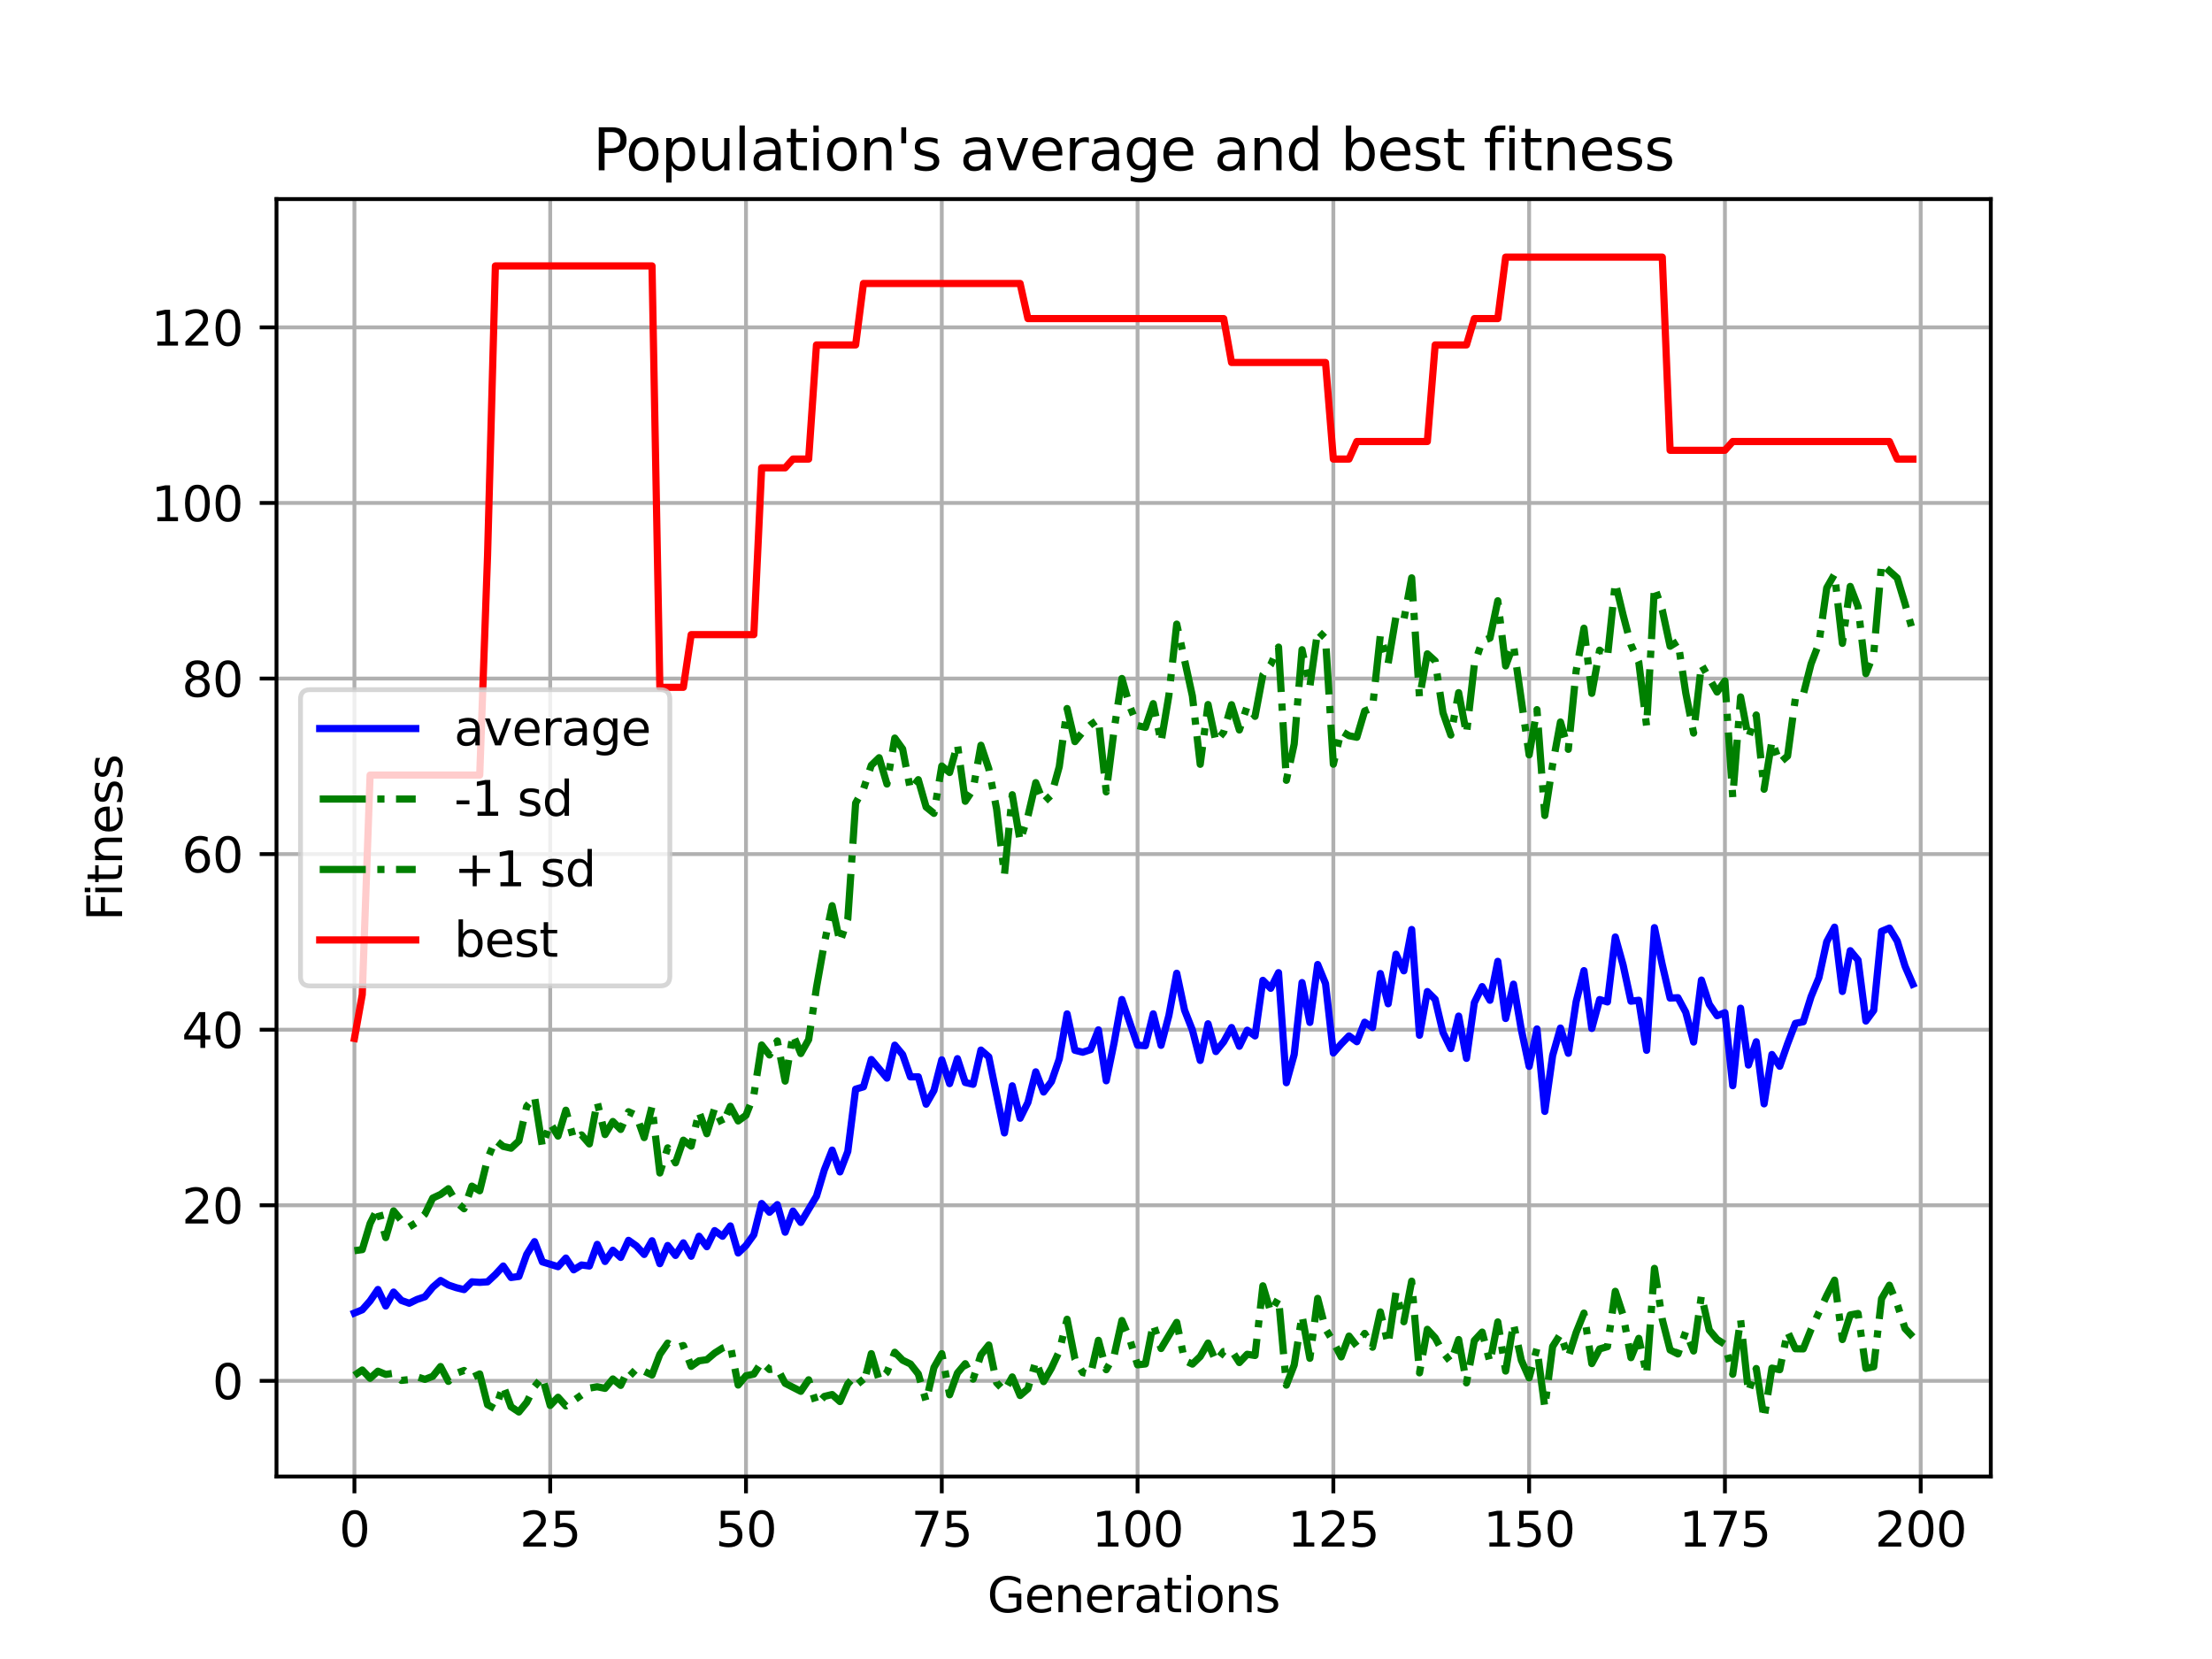 <?xml version="1.0" encoding="utf-8" standalone="no"?>
<!DOCTYPE svg PUBLIC "-//W3C//DTD SVG 1.1//EN"
  "http://www.w3.org/Graphics/SVG/1.1/DTD/svg11.dtd">
<svg xmlns:xlink="http://www.w3.org/1999/xlink" width="460.8pt" height="345.6pt" viewBox="0 0 460.8 345.6" xmlns="http://www.w3.org/2000/svg" version="1.1">
 <defs>
  <style type="text/css">*{stroke-linejoin: round; stroke-linecap: butt}</style>
 </defs>
 <g id="figure_1">
  <g id="patch_1">
   <path d="M 0 345.6 
L 460.8 345.6 
L 460.8 0 
L 0 0 
z
" style="fill: #ffffff"/>
  </g>
  <g id="axes_1">
   <g id="patch_2">
    <path d="M 57.6 307.584 
L 414.72 307.584 
L 414.72 41.472 
L 57.6 41.472 
z
" style="fill: #ffffff"/>
   </g>
   <g id="matplotlib.axis_1">
    <g id="xtick_1">
     <g id="line2d_1">
      <path d="M 73.833 307.584 
L 73.833 41.472 
" clip-path="url(#p9104944163)" style="fill: none; stroke: #b0b0b0; stroke-width: 0.8; stroke-linecap: square"/>
     </g>
     <g id="line2d_2">
      <defs>
       <path id="m9a0e01d655" d="M 0 0 
L 0 3.5 
" style="stroke: #000000; stroke-width: 0.8"/>
      </defs>
      <g>
       <use xlink:href="#m9a0e01d655" x="73.833" y="307.584" style="stroke: #000000; stroke-width: 0.8"/>
      </g>
     </g>
     <g id="text_1">
      <!-- 0 -->
      <g transform="translate(70.651 322.182)scale(0.1 -0.1)">
       <defs>
        <path id="DejaVuSans-30" d="M 2034 4250 
Q 1547 4250 1301 3770 
Q 1056 3291 1056 2328 
Q 1056 1369 1301 889 
Q 1547 409 2034 409 
Q 2525 409 2770 889 
Q 3016 1369 3016 2328 
Q 3016 3291 2770 3770 
Q 2525 4250 2034 4250 
z
M 2034 4750 
Q 2819 4750 3233 4129 
Q 3647 3509 3647 2328 
Q 3647 1150 3233 529 
Q 2819 -91 2034 -91 
Q 1250 -91 836 529 
Q 422 1150 422 2328 
Q 422 3509 836 4129 
Q 1250 4750 2034 4750 
z
" transform="scale(0.016)"/>
       </defs>
       <use xlink:href="#DejaVuSans-30"/>
      </g>
     </g>
    </g>
    <g id="xtick_2">
     <g id="line2d_3">
      <path d="M 114.618 307.584 
L 114.618 41.472 
" clip-path="url(#p9104944163)" style="fill: none; stroke: #b0b0b0; stroke-width: 0.8; stroke-linecap: square"/>
     </g>
     <g id="line2d_4">
      <g>
       <use xlink:href="#m9a0e01d655" x="114.618" y="307.584" style="stroke: #000000; stroke-width: 0.8"/>
      </g>
     </g>
     <g id="text_2">
      <!-- 25 -->
      <g transform="translate(108.256 322.182)scale(0.1 -0.1)">
       <defs>
        <path id="DejaVuSans-32" d="M 1228 531 
L 3431 531 
L 3431 0 
L 469 0 
L 469 531 
Q 828 903 1448 1529 
Q 2069 2156 2228 2338 
Q 2531 2678 2651 2914 
Q 2772 3150 2772 3378 
Q 2772 3750 2511 3984 
Q 2250 4219 1831 4219 
Q 1534 4219 1204 4116 
Q 875 4013 500 3803 
L 500 4441 
Q 881 4594 1212 4672 
Q 1544 4750 1819 4750 
Q 2544 4750 2975 4387 
Q 3406 4025 3406 3419 
Q 3406 3131 3298 2873 
Q 3191 2616 2906 2266 
Q 2828 2175 2409 1742 
Q 1991 1309 1228 531 
z
" transform="scale(0.016)"/>
        <path id="DejaVuSans-35" d="M 691 4666 
L 3169 4666 
L 3169 4134 
L 1269 4134 
L 1269 2991 
Q 1406 3038 1543 3061 
Q 1681 3084 1819 3084 
Q 2600 3084 3056 2656 
Q 3513 2228 3513 1497 
Q 3513 744 3044 326 
Q 2575 -91 1722 -91 
Q 1428 -91 1123 -41 
Q 819 9 494 109 
L 494 744 
Q 775 591 1075 516 
Q 1375 441 1709 441 
Q 2250 441 2565 725 
Q 2881 1009 2881 1497 
Q 2881 1984 2565 2268 
Q 2250 2553 1709 2553 
Q 1456 2553 1204 2497 
Q 953 2441 691 2322 
L 691 4666 
z
" transform="scale(0.016)"/>
       </defs>
       <use xlink:href="#DejaVuSans-32"/>
       <use xlink:href="#DejaVuSans-35" x="63.623"/>
      </g>
     </g>
    </g>
    <g id="xtick_3">
     <g id="line2d_5">
      <path d="M 155.404 307.584 
L 155.404 41.472 
" clip-path="url(#p9104944163)" style="fill: none; stroke: #b0b0b0; stroke-width: 0.8; stroke-linecap: square"/>
     </g>
     <g id="line2d_6">
      <g>
       <use xlink:href="#m9a0e01d655" x="155.404" y="307.584" style="stroke: #000000; stroke-width: 0.8"/>
      </g>
     </g>
     <g id="text_3">
      <!-- 50 -->
      <g transform="translate(149.042 322.182)scale(0.1 -0.1)">
       <use xlink:href="#DejaVuSans-35"/>
       <use xlink:href="#DejaVuSans-30" x="63.623"/>
      </g>
     </g>
    </g>
    <g id="xtick_4">
     <g id="line2d_7">
      <path d="M 196.19 307.584 
L 196.19 41.472 
" clip-path="url(#p9104944163)" style="fill: none; stroke: #b0b0b0; stroke-width: 0.8; stroke-linecap: square"/>
     </g>
     <g id="line2d_8">
      <g>
       <use xlink:href="#m9a0e01d655" x="196.19" y="307.584" style="stroke: #000000; stroke-width: 0.8"/>
      </g>
     </g>
     <g id="text_4">
      <!-- 75 -->
      <g transform="translate(189.827 322.182)scale(0.1 -0.1)">
       <defs>
        <path id="DejaVuSans-37" d="M 525 4666 
L 3525 4666 
L 3525 4397 
L 1831 0 
L 1172 0 
L 2766 4134 
L 525 4134 
L 525 4666 
z
" transform="scale(0.016)"/>
       </defs>
       <use xlink:href="#DejaVuSans-37"/>
       <use xlink:href="#DejaVuSans-35" x="63.623"/>
      </g>
     </g>
    </g>
    <g id="xtick_5">
     <g id="line2d_9">
      <path d="M 236.976 307.584 
L 236.976 41.472 
" clip-path="url(#p9104944163)" style="fill: none; stroke: #b0b0b0; stroke-width: 0.8; stroke-linecap: square"/>
     </g>
     <g id="line2d_10">
      <g>
       <use xlink:href="#m9a0e01d655" x="236.976" y="307.584" style="stroke: #000000; stroke-width: 0.8"/>
      </g>
     </g>
     <g id="text_5">
      <!-- 100 -->
      <g transform="translate(227.432 322.182)scale(0.1 -0.1)">
       <defs>
        <path id="DejaVuSans-31" d="M 794 531 
L 1825 531 
L 1825 4091 
L 703 3866 
L 703 4441 
L 1819 4666 
L 2450 4666 
L 2450 531 
L 3481 531 
L 3481 0 
L 794 0 
L 794 531 
z
" transform="scale(0.016)"/>
       </defs>
       <use xlink:href="#DejaVuSans-31"/>
       <use xlink:href="#DejaVuSans-30" x="63.623"/>
       <use xlink:href="#DejaVuSans-30" x="127.246"/>
      </g>
     </g>
    </g>
    <g id="xtick_6">
     <g id="line2d_11">
      <path d="M 277.761 307.584 
L 277.761 41.472 
" clip-path="url(#p9104944163)" style="fill: none; stroke: #b0b0b0; stroke-width: 0.8; stroke-linecap: square"/>
     </g>
     <g id="line2d_12">
      <g>
       <use xlink:href="#m9a0e01d655" x="277.761" y="307.584" style="stroke: #000000; stroke-width: 0.8"/>
      </g>
     </g>
     <g id="text_6">
      <!-- 125 -->
      <g transform="translate(268.218 322.182)scale(0.1 -0.1)">
       <use xlink:href="#DejaVuSans-31"/>
       <use xlink:href="#DejaVuSans-32" x="63.623"/>
       <use xlink:href="#DejaVuSans-35" x="127.246"/>
      </g>
     </g>
    </g>
    <g id="xtick_7">
     <g id="line2d_13">
      <path d="M 318.547 307.584 
L 318.547 41.472 
" clip-path="url(#p9104944163)" style="fill: none; stroke: #b0b0b0; stroke-width: 0.8; stroke-linecap: square"/>
     </g>
     <g id="line2d_14">
      <g>
       <use xlink:href="#m9a0e01d655" x="318.547" y="307.584" style="stroke: #000000; stroke-width: 0.8"/>
      </g>
     </g>
     <g id="text_7">
      <!-- 150 -->
      <g transform="translate(309.003 322.182)scale(0.1 -0.1)">
       <use xlink:href="#DejaVuSans-31"/>
       <use xlink:href="#DejaVuSans-35" x="63.623"/>
       <use xlink:href="#DejaVuSans-30" x="127.246"/>
      </g>
     </g>
    </g>
    <g id="xtick_8">
     <g id="line2d_15">
      <path d="M 359.333 307.584 
L 359.333 41.472 
" clip-path="url(#p9104944163)" style="fill: none; stroke: #b0b0b0; stroke-width: 0.8; stroke-linecap: square"/>
     </g>
     <g id="line2d_16">
      <g>
       <use xlink:href="#m9a0e01d655" x="359.333" y="307.584" style="stroke: #000000; stroke-width: 0.8"/>
      </g>
     </g>
     <g id="text_8">
      <!-- 175 -->
      <g transform="translate(349.789 322.182)scale(0.1 -0.1)">
       <use xlink:href="#DejaVuSans-31"/>
       <use xlink:href="#DejaVuSans-37" x="63.623"/>
       <use xlink:href="#DejaVuSans-35" x="127.246"/>
      </g>
     </g>
    </g>
    <g id="xtick_9">
     <g id="line2d_17">
      <path d="M 400.119 307.584 
L 400.119 41.472 
" clip-path="url(#p9104944163)" style="fill: none; stroke: #b0b0b0; stroke-width: 0.8; stroke-linecap: square"/>
     </g>
     <g id="line2d_18">
      <g>
       <use xlink:href="#m9a0e01d655" x="400.119" y="307.584" style="stroke: #000000; stroke-width: 0.8"/>
      </g>
     </g>
     <g id="text_9">
      <!-- 200 -->
      <g transform="translate(390.575 322.182)scale(0.1 -0.1)">
       <use xlink:href="#DejaVuSans-32"/>
       <use xlink:href="#DejaVuSans-30" x="63.623"/>
       <use xlink:href="#DejaVuSans-30" x="127.246"/>
      </g>
     </g>
    </g>
    <g id="text_10">
     <!-- Generations -->
     <g transform="translate(205.662 335.861)scale(0.1 -0.1)">
      <defs>
       <path id="DejaVuSans-47" d="M 3809 666 
L 3809 1919 
L 2778 1919 
L 2778 2438 
L 4434 2438 
L 4434 434 
Q 4069 175 3628 42 
Q 3188 -91 2688 -91 
Q 1594 -91 976 548 
Q 359 1188 359 2328 
Q 359 3472 976 4111 
Q 1594 4750 2688 4750 
Q 3144 4750 3555 4637 
Q 3966 4525 4313 4306 
L 4313 3634 
Q 3963 3931 3569 4081 
Q 3175 4231 2741 4231 
Q 1884 4231 1454 3753 
Q 1025 3275 1025 2328 
Q 1025 1384 1454 906 
Q 1884 428 2741 428 
Q 3075 428 3337 486 
Q 3600 544 3809 666 
z
" transform="scale(0.016)"/>
       <path id="DejaVuSans-65" d="M 3597 1894 
L 3597 1613 
L 953 1613 
Q 991 1019 1311 708 
Q 1631 397 2203 397 
Q 2534 397 2845 478 
Q 3156 559 3463 722 
L 3463 178 
Q 3153 47 2828 -22 
Q 2503 -91 2169 -91 
Q 1331 -91 842 396 
Q 353 884 353 1716 
Q 353 2575 817 3079 
Q 1281 3584 2069 3584 
Q 2775 3584 3186 3129 
Q 3597 2675 3597 1894 
z
M 3022 2063 
Q 3016 2534 2758 2815 
Q 2500 3097 2075 3097 
Q 1594 3097 1305 2825 
Q 1016 2553 972 2059 
L 3022 2063 
z
" transform="scale(0.016)"/>
       <path id="DejaVuSans-6e" d="M 3513 2113 
L 3513 0 
L 2938 0 
L 2938 2094 
Q 2938 2591 2744 2837 
Q 2550 3084 2163 3084 
Q 1697 3084 1428 2787 
Q 1159 2491 1159 1978 
L 1159 0 
L 581 0 
L 581 3500 
L 1159 3500 
L 1159 2956 
Q 1366 3272 1645 3428 
Q 1925 3584 2291 3584 
Q 2894 3584 3203 3211 
Q 3513 2838 3513 2113 
z
" transform="scale(0.016)"/>
       <path id="DejaVuSans-72" d="M 2631 2963 
Q 2534 3019 2420 3045 
Q 2306 3072 2169 3072 
Q 1681 3072 1420 2755 
Q 1159 2438 1159 1844 
L 1159 0 
L 581 0 
L 581 3500 
L 1159 3500 
L 1159 2956 
Q 1341 3275 1631 3429 
Q 1922 3584 2338 3584 
Q 2397 3584 2469 3576 
Q 2541 3569 2628 3553 
L 2631 2963 
z
" transform="scale(0.016)"/>
       <path id="DejaVuSans-61" d="M 2194 1759 
Q 1497 1759 1228 1600 
Q 959 1441 959 1056 
Q 959 750 1161 570 
Q 1363 391 1709 391 
Q 2188 391 2477 730 
Q 2766 1069 2766 1631 
L 2766 1759 
L 2194 1759 
z
M 3341 1997 
L 3341 0 
L 2766 0 
L 2766 531 
Q 2569 213 2275 61 
Q 1981 -91 1556 -91 
Q 1019 -91 701 211 
Q 384 513 384 1019 
Q 384 1609 779 1909 
Q 1175 2209 1959 2209 
L 2766 2209 
L 2766 2266 
Q 2766 2663 2505 2880 
Q 2244 3097 1772 3097 
Q 1472 3097 1187 3025 
Q 903 2953 641 2809 
L 641 3341 
Q 956 3463 1253 3523 
Q 1550 3584 1831 3584 
Q 2591 3584 2966 3190 
Q 3341 2797 3341 1997 
z
" transform="scale(0.016)"/>
       <path id="DejaVuSans-74" d="M 1172 4494 
L 1172 3500 
L 2356 3500 
L 2356 3053 
L 1172 3053 
L 1172 1153 
Q 1172 725 1289 603 
Q 1406 481 1766 481 
L 2356 481 
L 2356 0 
L 1766 0 
Q 1100 0 847 248 
Q 594 497 594 1153 
L 594 3053 
L 172 3053 
L 172 3500 
L 594 3500 
L 594 4494 
L 1172 4494 
z
" transform="scale(0.016)"/>
       <path id="DejaVuSans-69" d="M 603 3500 
L 1178 3500 
L 1178 0 
L 603 0 
L 603 3500 
z
M 603 4863 
L 1178 4863 
L 1178 4134 
L 603 4134 
L 603 4863 
z
" transform="scale(0.016)"/>
       <path id="DejaVuSans-6f" d="M 1959 3097 
Q 1497 3097 1228 2736 
Q 959 2375 959 1747 
Q 959 1119 1226 758 
Q 1494 397 1959 397 
Q 2419 397 2687 759 
Q 2956 1122 2956 1747 
Q 2956 2369 2687 2733 
Q 2419 3097 1959 3097 
z
M 1959 3584 
Q 2709 3584 3137 3096 
Q 3566 2609 3566 1747 
Q 3566 888 3137 398 
Q 2709 -91 1959 -91 
Q 1206 -91 779 398 
Q 353 888 353 1747 
Q 353 2609 779 3096 
Q 1206 3584 1959 3584 
z
" transform="scale(0.016)"/>
       <path id="DejaVuSans-73" d="M 2834 3397 
L 2834 2853 
Q 2591 2978 2328 3040 
Q 2066 3103 1784 3103 
Q 1356 3103 1142 2972 
Q 928 2841 928 2578 
Q 928 2378 1081 2264 
Q 1234 2150 1697 2047 
L 1894 2003 
Q 2506 1872 2764 1633 
Q 3022 1394 3022 966 
Q 3022 478 2636 193 
Q 2250 -91 1575 -91 
Q 1294 -91 989 -36 
Q 684 19 347 128 
L 347 722 
Q 666 556 975 473 
Q 1284 391 1588 391 
Q 1994 391 2212 530 
Q 2431 669 2431 922 
Q 2431 1156 2273 1281 
Q 2116 1406 1581 1522 
L 1381 1569 
Q 847 1681 609 1914 
Q 372 2147 372 2553 
Q 372 3047 722 3315 
Q 1072 3584 1716 3584 
Q 2034 3584 2315 3537 
Q 2597 3491 2834 3397 
z
" transform="scale(0.016)"/>
      </defs>
      <use xlink:href="#DejaVuSans-47"/>
      <use xlink:href="#DejaVuSans-65" x="77.49"/>
      <use xlink:href="#DejaVuSans-6e" x="139.014"/>
      <use xlink:href="#DejaVuSans-65" x="202.393"/>
      <use xlink:href="#DejaVuSans-72" x="263.916"/>
      <use xlink:href="#DejaVuSans-61" x="305.029"/>
      <use xlink:href="#DejaVuSans-74" x="366.309"/>
      <use xlink:href="#DejaVuSans-69" x="405.518"/>
      <use xlink:href="#DejaVuSans-6f" x="433.301"/>
      <use xlink:href="#DejaVuSans-6e" x="494.482"/>
      <use xlink:href="#DejaVuSans-73" x="557.861"/>
     </g>
    </g>
   </g>
   <g id="matplotlib.axis_2">
    <g id="ytick_1">
     <g id="line2d_19">
      <path d="M 57.6 287.658 
L 414.72 287.658 
" clip-path="url(#p9104944163)" style="fill: none; stroke: #b0b0b0; stroke-width: 0.8; stroke-linecap: square"/>
     </g>
     <g id="line2d_20">
      <defs>
       <path id="m62ff3f9495" d="M 0 0 
L -3.5 0 
" style="stroke: #000000; stroke-width: 0.8"/>
      </defs>
      <g>
       <use xlink:href="#m62ff3f9495" x="57.6" y="287.658" style="stroke: #000000; stroke-width: 0.8"/>
      </g>
     </g>
     <g id="text_11">
      <!-- 0 -->
      <g transform="translate(44.237 291.457)scale(0.1 -0.1)">
       <use xlink:href="#DejaVuSans-30"/>
      </g>
     </g>
    </g>
    <g id="ytick_2">
     <g id="line2d_21">
      <path d="M 57.6 251.081 
L 414.72 251.081 
" clip-path="url(#p9104944163)" style="fill: none; stroke: #b0b0b0; stroke-width: 0.8; stroke-linecap: square"/>
     </g>
     <g id="line2d_22">
      <g>
       <use xlink:href="#m62ff3f9495" x="57.6" y="251.081" style="stroke: #000000; stroke-width: 0.8"/>
      </g>
     </g>
     <g id="text_12">
      <!-- 20 -->
      <g transform="translate(37.875 254.88)scale(0.1 -0.1)">
       <use xlink:href="#DejaVuSans-32"/>
       <use xlink:href="#DejaVuSans-30" x="63.623"/>
      </g>
     </g>
    </g>
    <g id="ytick_3">
     <g id="line2d_23">
      <path d="M 57.6 214.505 
L 414.72 214.505 
" clip-path="url(#p9104944163)" style="fill: none; stroke: #b0b0b0; stroke-width: 0.8; stroke-linecap: square"/>
     </g>
     <g id="line2d_24">
      <g>
       <use xlink:href="#m62ff3f9495" x="57.6" y="214.505" style="stroke: #000000; stroke-width: 0.8"/>
      </g>
     </g>
     <g id="text_13">
      <!-- 40 -->
      <g transform="translate(37.875 218.304)scale(0.1 -0.1)">
       <defs>
        <path id="DejaVuSans-34" d="M 2419 4116 
L 825 1625 
L 2419 1625 
L 2419 4116 
z
M 2253 4666 
L 3047 4666 
L 3047 1625 
L 3713 1625 
L 3713 1100 
L 3047 1100 
L 3047 0 
L 2419 0 
L 2419 1100 
L 313 1100 
L 313 1709 
L 2253 4666 
z
" transform="scale(0.016)"/>
       </defs>
       <use xlink:href="#DejaVuSans-34"/>
       <use xlink:href="#DejaVuSans-30" x="63.623"/>
      </g>
     </g>
    </g>
    <g id="ytick_4">
     <g id="line2d_25">
      <path d="M 57.6 177.928 
L 414.72 177.928 
" clip-path="url(#p9104944163)" style="fill: none; stroke: #b0b0b0; stroke-width: 0.8; stroke-linecap: square"/>
     </g>
     <g id="line2d_26">
      <g>
       <use xlink:href="#m62ff3f9495" x="57.6" y="177.928" style="stroke: #000000; stroke-width: 0.8"/>
      </g>
     </g>
     <g id="text_14">
      <!-- 60 -->
      <g transform="translate(37.875 181.727)scale(0.1 -0.1)">
       <defs>
        <path id="DejaVuSans-36" d="M 2113 2584 
Q 1688 2584 1439 2293 
Q 1191 2003 1191 1497 
Q 1191 994 1439 701 
Q 1688 409 2113 409 
Q 2538 409 2786 701 
Q 3034 994 3034 1497 
Q 3034 2003 2786 2293 
Q 2538 2584 2113 2584 
z
M 3366 4563 
L 3366 3988 
Q 3128 4100 2886 4159 
Q 2644 4219 2406 4219 
Q 1781 4219 1451 3797 
Q 1122 3375 1075 2522 
Q 1259 2794 1537 2939 
Q 1816 3084 2150 3084 
Q 2853 3084 3261 2657 
Q 3669 2231 3669 1497 
Q 3669 778 3244 343 
Q 2819 -91 2113 -91 
Q 1303 -91 875 529 
Q 447 1150 447 2328 
Q 447 3434 972 4092 
Q 1497 4750 2381 4750 
Q 2619 4750 2861 4703 
Q 3103 4656 3366 4563 
z
" transform="scale(0.016)"/>
       </defs>
       <use xlink:href="#DejaVuSans-36"/>
       <use xlink:href="#DejaVuSans-30" x="63.623"/>
      </g>
     </g>
    </g>
    <g id="ytick_5">
     <g id="line2d_27">
      <path d="M 57.6 141.352 
L 414.72 141.352 
" clip-path="url(#p9104944163)" style="fill: none; stroke: #b0b0b0; stroke-width: 0.8; stroke-linecap: square"/>
     </g>
     <g id="line2d_28">
      <g>
       <use xlink:href="#m62ff3f9495" x="57.6" y="141.352" style="stroke: #000000; stroke-width: 0.8"/>
      </g>
     </g>
     <g id="text_15">
      <!-- 80 -->
      <g transform="translate(37.875 145.151)scale(0.1 -0.1)">
       <defs>
        <path id="DejaVuSans-38" d="M 2034 2216 
Q 1584 2216 1326 1975 
Q 1069 1734 1069 1313 
Q 1069 891 1326 650 
Q 1584 409 2034 409 
Q 2484 409 2743 651 
Q 3003 894 3003 1313 
Q 3003 1734 2745 1975 
Q 2488 2216 2034 2216 
z
M 1403 2484 
Q 997 2584 770 2862 
Q 544 3141 544 3541 
Q 544 4100 942 4425 
Q 1341 4750 2034 4750 
Q 2731 4750 3128 4425 
Q 3525 4100 3525 3541 
Q 3525 3141 3298 2862 
Q 3072 2584 2669 2484 
Q 3125 2378 3379 2068 
Q 3634 1759 3634 1313 
Q 3634 634 3220 271 
Q 2806 -91 2034 -91 
Q 1263 -91 848 271 
Q 434 634 434 1313 
Q 434 1759 690 2068 
Q 947 2378 1403 2484 
z
M 1172 3481 
Q 1172 3119 1398 2916 
Q 1625 2713 2034 2713 
Q 2441 2713 2670 2916 
Q 2900 3119 2900 3481 
Q 2900 3844 2670 4047 
Q 2441 4250 2034 4250 
Q 1625 4250 1398 4047 
Q 1172 3844 1172 3481 
z
" transform="scale(0.016)"/>
       </defs>
       <use xlink:href="#DejaVuSans-38"/>
       <use xlink:href="#DejaVuSans-30" x="63.623"/>
      </g>
     </g>
    </g>
    <g id="ytick_6">
     <g id="line2d_29">
      <path d="M 57.6 104.775 
L 414.72 104.775 
" clip-path="url(#p9104944163)" style="fill: none; stroke: #b0b0b0; stroke-width: 0.8; stroke-linecap: square"/>
     </g>
     <g id="line2d_30">
      <g>
       <use xlink:href="#m62ff3f9495" x="57.6" y="104.775" style="stroke: #000000; stroke-width: 0.8"/>
      </g>
     </g>
     <g id="text_16">
      <!-- 100 -->
      <g transform="translate(31.512 108.574)scale(0.1 -0.1)">
       <use xlink:href="#DejaVuSans-31"/>
       <use xlink:href="#DejaVuSans-30" x="63.623"/>
       <use xlink:href="#DejaVuSans-30" x="127.246"/>
      </g>
     </g>
    </g>
    <g id="ytick_7">
     <g id="line2d_31">
      <path d="M 57.6 68.199 
L 414.72 68.199 
" clip-path="url(#p9104944163)" style="fill: none; stroke: #b0b0b0; stroke-width: 0.8; stroke-linecap: square"/>
     </g>
     <g id="line2d_32">
      <g>
       <use xlink:href="#m62ff3f9495" x="57.6" y="68.199" style="stroke: #000000; stroke-width: 0.8"/>
      </g>
     </g>
     <g id="text_17">
      <!-- 120 -->
      <g transform="translate(31.512 71.998)scale(0.1 -0.1)">
       <use xlink:href="#DejaVuSans-31"/>
       <use xlink:href="#DejaVuSans-32" x="63.623"/>
       <use xlink:href="#DejaVuSans-30" x="127.246"/>
      </g>
     </g>
    </g>
    <g id="text_18">
     <!-- Fitness -->
     <g transform="translate(25.433 191.845)rotate(-90)scale(0.1 -0.1)">
      <defs>
       <path id="DejaVuSans-46" d="M 628 4666 
L 3309 4666 
L 3309 4134 
L 1259 4134 
L 1259 2759 
L 3109 2759 
L 3109 2228 
L 1259 2228 
L 1259 0 
L 628 0 
L 628 4666 
z
" transform="scale(0.016)"/>
      </defs>
      <use xlink:href="#DejaVuSans-46"/>
      <use xlink:href="#DejaVuSans-69" x="50.27"/>
      <use xlink:href="#DejaVuSans-74" x="78.053"/>
      <use xlink:href="#DejaVuSans-6e" x="117.262"/>
      <use xlink:href="#DejaVuSans-65" x="180.641"/>
      <use xlink:href="#DejaVuSans-73" x="242.164"/>
      <use xlink:href="#DejaVuSans-73" x="294.264"/>
     </g>
    </g>
   </g>
   <g id="line2d_33">
    <path d="M 73.833 273.527 
L 75.464 272.856 
L 77.096 271.003 
L 78.727 268.626 
L 80.358 272.064 
L 81.99 269.162 
L 83.621 270.906 
L 85.253 271.491 
L 86.884 270.698 
L 88.516 270.138 
L 90.147 268.15 
L 91.778 266.748 
L 93.41 267.699 
L 95.041 268.248 
L 96.673 268.65 
L 98.304 267.029 
L 99.936 267.138 
L 101.567 267.029 
L 103.198 265.505 
L 104.83 263.737 
L 106.461 266.126 
L 108.093 265.907 
L 109.724 261.31 
L 111.356 258.653 
L 112.987 262.871 
L 116.25 263.871 
L 117.881 262.079 
L 119.513 264.529 
L 121.144 263.517 
L 122.776 263.737 
L 124.407 259.226 
L 126.038 262.786 
L 127.67 260.445 
L 129.301 261.944 
L 130.933 258.384 
L 132.564 259.543 
L 134.196 261.323 
L 135.827 258.469 
L 137.458 263.249 
L 139.09 259.457 
L 140.721 261.53 
L 142.353 258.909 
L 143.984 261.701 
L 145.616 257.531 
L 147.247 259.713 
L 148.879 256.36 
L 150.51 257.537 
L 152.141 255.377 
L 153.773 261.023 
L 155.404 259.464 
L 157.036 257.206 
L 158.667 250.713 
L 160.299 252.532 
L 161.93 250.946 
L 163.561 256.69 
L 165.193 252.288 
L 166.824 254.654 
L 170.087 249.192 
L 171.719 243.717 
L 173.35 239.587 
L 174.981 244.127 
L 176.613 239.864 
L 178.244 226.889 
L 179.876 226.41 
L 181.507 220.711 
L 184.77 224.594 
L 186.401 217.726 
L 188.033 219.688 
L 189.664 224.339 
L 191.296 224.319 
L 192.927 230.019 
L 194.559 227.16 
L 196.19 220.784 
L 197.821 225.744 
L 199.453 220.54 
L 201.084 225.502 
L 202.716 225.88 
L 204.347 218.748 
L 205.979 220.162 
L 209.241 236.012 
L 210.873 226.197 
L 212.504 232.951 
L 214.136 229.66 
L 215.767 223.283 
L 217.399 227.489 
L 219.03 225.318 
L 220.661 220.609 
L 222.293 211.21 
L 223.924 218.792 
L 225.556 219.199 
L 227.187 218.659 
L 228.819 214.541 
L 230.45 225.148 
L 232.081 217.26 
L 233.713 208.214 
L 236.976 217.736 
L 238.607 217.833 
L 240.239 211.201 
L 241.87 217.76 
L 243.501 211.547 
L 245.133 202.746 
L 246.764 210.433 
L 248.396 214.577 
L 250.027 220.906 
L 251.659 213.273 
L 253.29 219.058 
L 254.921 217.016 
L 256.553 214.054 
L 258.184 217.956 
L 259.816 214.614 
L 261.447 215.801 
L 263.079 204.222 
L 264.71 205.885 
L 266.341 202.623 
L 267.973 225.551 
L 269.604 219.676 
L 271.236 204.69 
L 272.867 212.993 
L 274.499 200.923 
L 276.13 204.897 
L 277.761 219.357 
L 279.393 217.48 
L 281.024 215.797 
L 282.656 217.004 
L 284.287 212.944 
L 285.919 214.066 
L 287.55 202.805 
L 289.181 209.104 
L 290.813 198.784 
L 292.444 202.239 
L 294.076 193.632 
L 295.707 215.658 
L 297.339 206.563 
L 298.97 208.184 
L 300.601 215.09 
L 302.233 218.441 
L 303.864 211.671 
L 305.496 220.479 
L 307.127 208.872 
L 308.759 205.531 
L 310.39 208.372 
L 312.021 200.264 
L 313.653 212.173 
L 315.284 205.017 
L 316.916 214.492 
L 318.547 222.149 
L 320.179 214.346 
L 321.81 231.525 
L 323.441 219.881 
L 325.073 214.163 
L 326.704 219.418 
L 328.336 208.677 
L 329.967 202.203 
L 331.599 214.249 
L 333.23 208.226 
L 334.862 208.724 
L 336.493 195.192 
L 338.124 201.04 
L 339.756 208.57 
L 341.387 208.372 
L 343.019 218.801 
L 344.65 193.246 
L 346.282 200.971 
L 347.913 207.921 
L 349.544 207.836 
L 351.176 210.871 
L 352.807 217.077 
L 354.439 204.166 
L 356.07 209.213 
L 357.702 211.591 
L 359.333 210.957 
L 360.964 226.173 
L 362.596 210.03 
L 364.227 221.869 
L 365.859 217.016 
L 367.49 229.952 
L 369.122 219.672 
L 370.753 222.123 
L 372.384 217.443 
L 374.016 213.185 
L 375.647 212.858 
L 377.279 207.616 
L 378.91 203.678 
L 380.542 196.18 
L 382.173 193.144 
L 383.804 206.539 
L 385.436 198.045 
L 387.067 200.007 
L 388.699 212.7 
L 390.33 210.479 
L 391.962 194.012 
L 393.593 193.334 
L 395.224 196.032 
L 396.856 201.273 
L 398.487 205.041 
L 398.487 205.041 
" clip-path="url(#p9104944163)" style="fill: none; stroke: #0000ff; stroke-width: 1.5; stroke-linecap: square"/>
   </g>
   <g id="line2d_34">
    <path d="M 73.833 286.512 
L 75.464 285.395 
L 77.096 287.121 
L 78.727 285.646 
L 80.358 286.316 
L 81.99 286.074 
L 83.621 287.559 
L 85.253 287.387 
L 86.884 286.818 
L 88.516 287.346 
L 90.147 286.716 
L 91.778 284.676 
L 93.41 287.768 
L 95.041 286.089 
L 96.673 285.496 
L 98.304 286.965 
L 99.936 286.219 
L 101.567 292.625 
L 103.198 293.507 
L 104.83 288.659 
L 106.461 293.059 
L 108.093 294.146 
L 109.724 292.14 
L 111.356 288.846 
L 112.987 286.881 
L 114.618 292.776 
L 116.25 291.074 
L 117.881 292.88 
L 121.144 290.614 
L 122.776 289.171 
L 124.407 288.883 
L 126.038 289.221 
L 127.67 287.262 
L 129.301 288.605 
L 130.933 285.174 
L 132.564 286.742 
L 134.196 285.662 
L 135.827 286.442 
L 137.458 282.145 
L 139.09 279.797 
L 140.721 280.82 
L 142.353 280.295 
L 143.984 284.637 
L 145.616 283.482 
L 147.247 283.25 
L 148.879 281.867 
L 150.51 280.831 
L 152.141 280.274 
L 153.773 288.531 
L 155.404 286.597 
L 157.036 286.254 
L 158.667 283.737 
L 160.299 285.295 
L 161.93 285.051 
L 163.561 288.168 
L 166.824 289.839 
L 168.456 287.436 
L 170.087 292.652 
L 171.719 290.897 
L 173.35 290.504 
L 174.981 291.971 
L 176.613 288.291 
L 178.244 286.485 
L 179.876 288.437 
L 181.507 281.992 
L 183.139 287.513 
L 184.77 285.86 
L 186.401 281.699 
L 188.033 283.353 
L 189.664 284.145 
L 191.296 286.219 
L 192.927 291.923 
L 194.559 284.881 
L 196.19 281.99 
L 197.821 290.558 
L 199.453 286.025 
L 201.084 284.086 
L 202.716 287.298 
L 204.347 282.245 
L 205.979 280.19 
L 207.61 288.047 
L 209.241 289.757 
L 210.873 286.839 
L 212.504 290.713 
L 214.136 289.299 
L 215.767 283.529 
L 217.399 287.815 
L 219.03 285.026 
L 220.661 281.503 
L 222.293 274.823 
L 223.924 283.09 
L 225.556 285.931 
L 227.187 286.329 
L 228.819 279.211 
L 230.45 285.327 
L 232.081 282.44 
L 233.713 275.084 
L 235.344 278.956 
L 236.976 284.321 
L 238.607 284.136 
L 240.239 275.818 
L 241.87 280.918 
L 245.133 275.475 
L 246.764 283.409 
L 248.396 284.168 
L 250.027 282.595 
L 251.659 279.782 
L 253.29 283.583 
L 254.921 281.532 
L 256.553 281.307 
L 258.184 283.844 
L 259.816 282.12 
L 261.447 282.374 
L 263.079 267.858 
L 264.71 273.31 
L 266.341 270.444 
L 267.973 288.552 
L 269.604 284.357 
L 271.236 274.034 
L 272.867 282.96 
L 274.499 270.474 
L 276.13 276.82 
L 277.761 279.518 
L 279.393 282.672 
L 281.024 278.33 
L 282.656 280.423 
L 284.287 277.774 
L 285.919 280.652 
L 287.55 273.298 
L 289.181 280.052 
L 290.813 269.166 
L 292.444 275.343 
L 294.076 266.887 
L 295.707 285.993 
L 297.339 276.922 
L 298.97 278.68 
L 300.601 281.705 
L 302.233 283.758 
L 303.864 279.049 
L 305.496 288.077 
L 307.127 279.273 
L 308.759 277.5 
L 310.39 283.809 
L 312.021 275.378 
L 313.653 285.619 
L 315.284 275.73 
L 316.916 283.342 
L 318.547 287.041 
L 320.179 280.863 
L 321.81 293.169 
L 323.441 280.503 
L 325.073 277.921 
L 326.704 282.733 
L 328.336 277.598 
L 329.967 273.538 
L 331.599 284.061 
L 333.23 281.008 
L 334.862 280.535 
L 336.493 269.005 
L 338.124 273.962 
L 339.756 282.828 
L 341.387 278.805 
L 343.019 286.331 
L 344.65 264.227 
L 346.282 274.871 
L 347.913 281.218 
L 349.544 282.056 
L 351.176 277.375 
L 352.807 281.437 
L 354.439 269.857 
L 356.07 277.073 
L 357.702 279.019 
L 359.333 280.075 
L 360.964 286.287 
L 362.596 274.875 
L 364.227 289.999 
L 365.859 285.089 
L 367.49 295.488 
L 369.122 285.003 
L 370.753 285.337 
L 372.384 277.383 
L 374.016 280.964 
L 375.647 280.998 
L 377.279 276.929 
L 380.542 269.893 
L 382.173 266.68 
L 383.804 279.053 
L 385.436 273.93 
L 387.067 273.625 
L 388.699 285.058 
L 390.33 284.719 
L 391.962 270.543 
L 393.593 267.731 
L 395.224 271.655 
L 396.856 276.765 
L 398.487 278.495 
L 398.487 278.495 
" clip-path="url(#p9104944163)" style="fill: none; stroke-dasharray: 9.6,2.4,1.5,2.4; stroke-dashoffset: 0; stroke: #008000; stroke-width: 1.5"/>
   </g>
   <g id="line2d_35">
    <path d="M 73.833 260.542 
L 75.464 260.318 
L 77.096 254.886 
L 78.727 251.605 
L 80.358 257.812 
L 81.99 252.25 
L 83.621 254.252 
L 85.253 255.595 
L 86.884 254.579 
L 88.516 252.929 
L 90.147 249.584 
L 91.778 248.82 
L 93.41 247.63 
L 95.041 250.407 
L 96.673 251.804 
L 98.304 247.092 
L 99.936 248.058 
L 101.567 241.432 
L 103.198 237.502 
L 104.83 238.814 
L 106.461 239.193 
L 108.093 237.668 
L 109.724 230.481 
L 111.356 228.459 
L 112.987 238.862 
L 114.618 233.966 
L 116.25 236.667 
L 117.881 231.277 
L 119.513 237.33 
L 121.144 236.42 
L 122.776 238.302 
L 124.407 229.568 
L 126.038 236.35 
L 127.67 233.627 
L 129.301 235.284 
L 130.933 231.595 
L 132.564 232.343 
L 134.196 236.983 
L 135.827 230.496 
L 137.458 244.353 
L 139.09 239.117 
L 140.721 242.24 
L 142.353 237.522 
L 143.984 238.764 
L 145.616 231.58 
L 147.247 236.177 
L 148.879 230.854 
L 150.51 234.243 
L 152.141 230.48 
L 153.773 233.516 
L 155.404 232.332 
L 157.036 228.158 
L 158.667 217.689 
L 160.299 219.769 
L 161.93 216.841 
L 163.561 225.213 
L 165.193 215.51 
L 166.824 219.469 
L 168.456 216.567 
L 170.087 205.731 
L 171.719 196.538 
L 173.35 188.671 
L 174.981 196.283 
L 176.613 191.438 
L 178.244 167.293 
L 179.876 164.384 
L 181.507 159.429 
L 183.139 157.845 
L 184.77 163.327 
L 186.401 153.754 
L 188.033 156.024 
L 189.664 164.533 
L 191.296 162.42 
L 192.927 168.115 
L 194.559 169.439 
L 196.19 159.577 
L 197.821 160.93 
L 199.453 155.054 
L 201.084 166.918 
L 202.716 164.462 
L 204.347 155.25 
L 205.979 160.134 
L 207.61 168.506 
L 209.241 182.266 
L 210.873 165.555 
L 212.504 175.19 
L 214.136 170.021 
L 215.767 163.038 
L 217.399 167.164 
L 219.03 165.61 
L 220.661 159.715 
L 222.293 147.598 
L 223.924 154.494 
L 225.556 152.466 
L 227.187 150.989 
L 228.819 149.871 
L 230.45 164.97 
L 232.081 152.081 
L 233.713 141.343 
L 235.344 147.079 
L 236.976 151.15 
L 238.607 151.53 
L 240.239 146.583 
L 241.87 154.602 
L 243.501 144.846 
L 245.133 130.017 
L 248.396 144.987 
L 250.027 159.216 
L 251.659 146.764 
L 253.29 154.534 
L 254.921 152.501 
L 256.553 146.8 
L 258.184 152.069 
L 259.816 147.107 
L 261.447 149.228 
L 263.079 140.587 
L 264.71 138.459 
L 266.341 134.802 
L 267.973 162.55 
L 269.604 154.995 
L 271.236 135.346 
L 272.867 143.026 
L 274.499 131.371 
L 276.13 132.975 
L 277.761 159.197 
L 279.393 152.288 
L 281.024 153.264 
L 282.656 153.585 
L 284.287 148.114 
L 285.919 147.48 
L 287.55 132.312 
L 289.181 138.155 
L 290.813 128.402 
L 292.444 129.136 
L 294.076 120.377 
L 295.707 145.324 
L 297.339 136.205 
L 298.97 137.687 
L 300.601 148.475 
L 302.233 153.124 
L 303.864 144.292 
L 305.496 152.881 
L 307.127 138.471 
L 308.759 133.563 
L 310.39 132.935 
L 312.021 125.151 
L 313.653 138.726 
L 315.284 134.304 
L 318.547 157.257 
L 320.179 147.83 
L 321.81 169.881 
L 323.441 159.26 
L 325.073 150.406 
L 326.704 156.103 
L 328.336 139.756 
L 329.967 130.868 
L 331.599 144.436 
L 333.23 135.444 
L 334.862 136.913 
L 336.493 121.38 
L 338.124 128.118 
L 339.756 134.313 
L 341.387 137.939 
L 343.019 151.27 
L 344.65 122.265 
L 346.282 127.071 
L 347.913 134.624 
L 349.544 133.615 
L 351.176 144.368 
L 352.807 152.718 
L 354.439 138.474 
L 357.702 144.162 
L 359.333 141.839 
L 360.964 166.058 
L 362.596 145.185 
L 364.227 153.739 
L 365.859 148.944 
L 367.49 164.416 
L 369.122 154.341 
L 370.753 158.908 
L 372.384 157.503 
L 374.016 145.406 
L 375.647 144.717 
L 377.279 138.303 
L 378.91 134.062 
L 380.542 122.468 
L 382.173 119.608 
L 383.804 134.025 
L 385.436 122.161 
L 387.067 126.39 
L 388.699 140.343 
L 390.33 136.238 
L 391.962 117.482 
L 395.224 120.409 
L 396.856 125.782 
L 398.487 131.588 
L 398.487 131.588 
" clip-path="url(#p9104944163)" style="fill: none; stroke-dasharray: 9.6,2.4,1.5,2.4; stroke-dashoffset: 0; stroke: #008000; stroke-width: 1.5"/>
   </g>
   <g id="line2d_36">
    <path d="M 73.833 216.334 
L 75.464 207.189 
L 77.096 161.469 
L 99.936 161.469 
L 101.567 115.748 
L 103.198 55.397 
L 135.827 55.397 
L 137.458 143.18 
L 142.353 143.18 
L 143.984 132.208 
L 157.036 132.208 
L 158.667 97.46 
L 163.561 97.46 
L 165.193 95.631 
L 168.456 95.631 
L 170.087 71.856 
L 178.244 71.856 
L 179.876 59.054 
L 212.504 59.054 
L 214.136 66.37 
L 254.921 66.37 
L 256.553 75.514 
L 276.13 75.514 
L 277.761 95.631 
L 281.024 95.631 
L 282.656 91.973 
L 297.339 91.973 
L 298.97 71.856 
L 305.496 71.856 
L 307.127 66.37 
L 312.021 66.37 
L 313.653 53.568 
L 346.282 53.568 
L 347.913 93.802 
L 359.333 93.802 
L 360.964 91.973 
L 393.593 91.973 
L 395.224 95.631 
L 398.487 95.631 
L 398.487 95.631 
" clip-path="url(#p9104944163)" style="fill: none; stroke: #ff0000; stroke-width: 1.5; stroke-linecap: square"/>
   </g>
   <g id="patch_3">
    <path d="M 57.6 307.584 
L 57.6 41.472 
" style="fill: none; stroke: #000000; stroke-width: 0.8; stroke-linejoin: miter; stroke-linecap: square"/>
   </g>
   <g id="patch_4">
    <path d="M 414.72 307.584 
L 414.72 41.472 
" style="fill: none; stroke: #000000; stroke-width: 0.8; stroke-linejoin: miter; stroke-linecap: square"/>
   </g>
   <g id="patch_5">
    <path d="M 57.6 307.584 
L 414.72 307.584 
" style="fill: none; stroke: #000000; stroke-width: 0.8; stroke-linejoin: miter; stroke-linecap: square"/>
   </g>
   <g id="patch_6">
    <path d="M 57.6 41.472 
L 414.72 41.472 
" style="fill: none; stroke: #000000; stroke-width: 0.8; stroke-linejoin: miter; stroke-linecap: square"/>
   </g>
   <g id="text_19">
    <!-- Population's average and best fitness -->
    <g transform="translate(123.53 35.472)scale(0.12 -0.12)">
     <defs>
      <path id="DejaVuSans-50" d="M 1259 4147 
L 1259 2394 
L 2053 2394 
Q 2494 2394 2734 2622 
Q 2975 2850 2975 3272 
Q 2975 3691 2734 3919 
Q 2494 4147 2053 4147 
L 1259 4147 
z
M 628 4666 
L 2053 4666 
Q 2838 4666 3239 4311 
Q 3641 3956 3641 3272 
Q 3641 2581 3239 2228 
Q 2838 1875 2053 1875 
L 1259 1875 
L 1259 0 
L 628 0 
L 628 4666 
z
" transform="scale(0.016)"/>
      <path id="DejaVuSans-70" d="M 1159 525 
L 1159 -1331 
L 581 -1331 
L 581 3500 
L 1159 3500 
L 1159 2969 
Q 1341 3281 1617 3432 
Q 1894 3584 2278 3584 
Q 2916 3584 3314 3078 
Q 3713 2572 3713 1747 
Q 3713 922 3314 415 
Q 2916 -91 2278 -91 
Q 1894 -91 1617 61 
Q 1341 213 1159 525 
z
M 3116 1747 
Q 3116 2381 2855 2742 
Q 2594 3103 2138 3103 
Q 1681 3103 1420 2742 
Q 1159 2381 1159 1747 
Q 1159 1113 1420 752 
Q 1681 391 2138 391 
Q 2594 391 2855 752 
Q 3116 1113 3116 1747 
z
" transform="scale(0.016)"/>
      <path id="DejaVuSans-75" d="M 544 1381 
L 544 3500 
L 1119 3500 
L 1119 1403 
Q 1119 906 1312 657 
Q 1506 409 1894 409 
Q 2359 409 2629 706 
Q 2900 1003 2900 1516 
L 2900 3500 
L 3475 3500 
L 3475 0 
L 2900 0 
L 2900 538 
Q 2691 219 2414 64 
Q 2138 -91 1772 -91 
Q 1169 -91 856 284 
Q 544 659 544 1381 
z
M 1991 3584 
L 1991 3584 
z
" transform="scale(0.016)"/>
      <path id="DejaVuSans-6c" d="M 603 4863 
L 1178 4863 
L 1178 0 
L 603 0 
L 603 4863 
z
" transform="scale(0.016)"/>
      <path id="DejaVuSans-27" d="M 1147 4666 
L 1147 2931 
L 616 2931 
L 616 4666 
L 1147 4666 
z
" transform="scale(0.016)"/>
      <path id="DejaVuSans-20" transform="scale(0.016)"/>
      <path id="DejaVuSans-76" d="M 191 3500 
L 800 3500 
L 1894 563 
L 2988 3500 
L 3597 3500 
L 2284 0 
L 1503 0 
L 191 3500 
z
" transform="scale(0.016)"/>
      <path id="DejaVuSans-67" d="M 2906 1791 
Q 2906 2416 2648 2759 
Q 2391 3103 1925 3103 
Q 1463 3103 1205 2759 
Q 947 2416 947 1791 
Q 947 1169 1205 825 
Q 1463 481 1925 481 
Q 2391 481 2648 825 
Q 2906 1169 2906 1791 
z
M 3481 434 
Q 3481 -459 3084 -895 
Q 2688 -1331 1869 -1331 
Q 1566 -1331 1297 -1286 
Q 1028 -1241 775 -1147 
L 775 -588 
Q 1028 -725 1275 -790 
Q 1522 -856 1778 -856 
Q 2344 -856 2625 -561 
Q 2906 -266 2906 331 
L 2906 616 
Q 2728 306 2450 153 
Q 2172 0 1784 0 
Q 1141 0 747 490 
Q 353 981 353 1791 
Q 353 2603 747 3093 
Q 1141 3584 1784 3584 
Q 2172 3584 2450 3431 
Q 2728 3278 2906 2969 
L 2906 3500 
L 3481 3500 
L 3481 434 
z
" transform="scale(0.016)"/>
      <path id="DejaVuSans-64" d="M 2906 2969 
L 2906 4863 
L 3481 4863 
L 3481 0 
L 2906 0 
L 2906 525 
Q 2725 213 2448 61 
Q 2172 -91 1784 -91 
Q 1150 -91 751 415 
Q 353 922 353 1747 
Q 353 2572 751 3078 
Q 1150 3584 1784 3584 
Q 2172 3584 2448 3432 
Q 2725 3281 2906 2969 
z
M 947 1747 
Q 947 1113 1208 752 
Q 1469 391 1925 391 
Q 2381 391 2643 752 
Q 2906 1113 2906 1747 
Q 2906 2381 2643 2742 
Q 2381 3103 1925 3103 
Q 1469 3103 1208 2742 
Q 947 2381 947 1747 
z
" transform="scale(0.016)"/>
      <path id="DejaVuSans-62" d="M 3116 1747 
Q 3116 2381 2855 2742 
Q 2594 3103 2138 3103 
Q 1681 3103 1420 2742 
Q 1159 2381 1159 1747 
Q 1159 1113 1420 752 
Q 1681 391 2138 391 
Q 2594 391 2855 752 
Q 3116 1113 3116 1747 
z
M 1159 2969 
Q 1341 3281 1617 3432 
Q 1894 3584 2278 3584 
Q 2916 3584 3314 3078 
Q 3713 2572 3713 1747 
Q 3713 922 3314 415 
Q 2916 -91 2278 -91 
Q 1894 -91 1617 61 
Q 1341 213 1159 525 
L 1159 0 
L 581 0 
L 581 4863 
L 1159 4863 
L 1159 2969 
z
" transform="scale(0.016)"/>
      <path id="DejaVuSans-66" d="M 2375 4863 
L 2375 4384 
L 1825 4384 
Q 1516 4384 1395 4259 
Q 1275 4134 1275 3809 
L 1275 3500 
L 2222 3500 
L 2222 3053 
L 1275 3053 
L 1275 0 
L 697 0 
L 697 3053 
L 147 3053 
L 147 3500 
L 697 3500 
L 697 3744 
Q 697 4328 969 4595 
Q 1241 4863 1831 4863 
L 2375 4863 
z
" transform="scale(0.016)"/>
     </defs>
     <use xlink:href="#DejaVuSans-50"/>
     <use xlink:href="#DejaVuSans-6f" x="56.678"/>
     <use xlink:href="#DejaVuSans-70" x="117.859"/>
     <use xlink:href="#DejaVuSans-75" x="181.336"/>
     <use xlink:href="#DejaVuSans-6c" x="244.715"/>
     <use xlink:href="#DejaVuSans-61" x="272.498"/>
     <use xlink:href="#DejaVuSans-74" x="333.777"/>
     <use xlink:href="#DejaVuSans-69" x="372.986"/>
     <use xlink:href="#DejaVuSans-6f" x="400.77"/>
     <use xlink:href="#DejaVuSans-6e" x="461.951"/>
     <use xlink:href="#DejaVuSans-27" x="525.33"/>
     <use xlink:href="#DejaVuSans-73" x="552.82"/>
     <use xlink:href="#DejaVuSans-20" x="604.92"/>
     <use xlink:href="#DejaVuSans-61" x="636.707"/>
     <use xlink:href="#DejaVuSans-76" x="697.986"/>
     <use xlink:href="#DejaVuSans-65" x="757.166"/>
     <use xlink:href="#DejaVuSans-72" x="818.689"/>
     <use xlink:href="#DejaVuSans-61" x="859.803"/>
     <use xlink:href="#DejaVuSans-67" x="921.082"/>
     <use xlink:href="#DejaVuSans-65" x="984.559"/>
     <use xlink:href="#DejaVuSans-20" x="1046.082"/>
     <use xlink:href="#DejaVuSans-61" x="1077.869"/>
     <use xlink:href="#DejaVuSans-6e" x="1139.148"/>
     <use xlink:href="#DejaVuSans-64" x="1202.527"/>
     <use xlink:href="#DejaVuSans-20" x="1266.004"/>
     <use xlink:href="#DejaVuSans-62" x="1297.791"/>
     <use xlink:href="#DejaVuSans-65" x="1361.268"/>
     <use xlink:href="#DejaVuSans-73" x="1422.791"/>
     <use xlink:href="#DejaVuSans-74" x="1474.891"/>
     <use xlink:href="#DejaVuSans-20" x="1514.1"/>
     <use xlink:href="#DejaVuSans-66" x="1545.887"/>
     <use xlink:href="#DejaVuSans-69" x="1581.092"/>
     <use xlink:href="#DejaVuSans-74" x="1608.875"/>
     <use xlink:href="#DejaVuSans-6e" x="1648.084"/>
     <use xlink:href="#DejaVuSans-65" x="1711.463"/>
     <use xlink:href="#DejaVuSans-73" x="1772.986"/>
     <use xlink:href="#DejaVuSans-73" x="1825.086"/>
    </g>
   </g>
   <g id="legend_1">
    <g id="patch_7">
     <path d="M 64.6 205.384 
L 137.541 205.384 
Q 139.541 205.384 139.541 203.384 
L 139.541 145.672 
Q 139.541 143.672 137.541 143.672 
L 64.6 143.672 
Q 62.6 143.672 62.6 145.672 
L 62.6 203.384 
Q 62.6 205.384 64.6 205.384 
z
" style="fill: #ffffff; opacity: 0.8; stroke: #cccccc; stroke-linejoin: miter"/>
    </g>
    <g id="line2d_37">
     <path d="M 66.6 151.77 
L 76.6 151.77 
L 86.6 151.77 
" style="fill: none; stroke: #0000ff; stroke-width: 1.5; stroke-linecap: square"/>
    </g>
    <g id="text_20">
     <!-- average -->
     <g transform="translate(94.6 155.27)scale(0.1 -0.1)">
      <use xlink:href="#DejaVuSans-61"/>
      <use xlink:href="#DejaVuSans-76" x="61.279"/>
      <use xlink:href="#DejaVuSans-65" x="120.459"/>
      <use xlink:href="#DejaVuSans-72" x="181.982"/>
      <use xlink:href="#DejaVuSans-61" x="223.096"/>
      <use xlink:href="#DejaVuSans-67" x="284.375"/>
      <use xlink:href="#DejaVuSans-65" x="347.852"/>
     </g>
    </g>
    <g id="line2d_38">
     <path d="M 66.6 166.448 
L 76.6 166.448 
L 86.6 166.448 
" style="fill: none; stroke-dasharray: 9.6,2.4,1.5,2.4; stroke-dashoffset: 0; stroke: #008000; stroke-width: 1.5"/>
    </g>
    <g id="text_21">
     <!-- -1 sd -->
     <g transform="translate(94.6 169.948)scale(0.1 -0.1)">
      <defs>
       <path id="DejaVuSans-2d" d="M 313 2009 
L 1997 2009 
L 1997 1497 
L 313 1497 
L 313 2009 
z
" transform="scale(0.016)"/>
      </defs>
      <use xlink:href="#DejaVuSans-2d"/>
      <use xlink:href="#DejaVuSans-31" x="36.084"/>
      <use xlink:href="#DejaVuSans-20" x="99.707"/>
      <use xlink:href="#DejaVuSans-73" x="131.494"/>
      <use xlink:href="#DejaVuSans-64" x="183.594"/>
     </g>
    </g>
    <g id="line2d_39">
     <path d="M 66.6 181.126 
L 76.6 181.126 
L 86.6 181.126 
" style="fill: none; stroke-dasharray: 9.6,2.4,1.5,2.4; stroke-dashoffset: 0; stroke: #008000; stroke-width: 1.5"/>
    </g>
    <g id="text_22">
     <!-- +1 sd -->
     <g transform="translate(94.6 184.626)scale(0.1 -0.1)">
      <defs>
       <path id="DejaVuSans-2b" d="M 2944 4013 
L 2944 2272 
L 4684 2272 
L 4684 1741 
L 2944 1741 
L 2944 0 
L 2419 0 
L 2419 1741 
L 678 1741 
L 678 2272 
L 2419 2272 
L 2419 4013 
L 2944 4013 
z
" transform="scale(0.016)"/>
      </defs>
      <use xlink:href="#DejaVuSans-2b"/>
      <use xlink:href="#DejaVuSans-31" x="83.789"/>
      <use xlink:href="#DejaVuSans-20" x="147.412"/>
      <use xlink:href="#DejaVuSans-73" x="179.199"/>
      <use xlink:href="#DejaVuSans-64" x="231.299"/>
     </g>
    </g>
    <g id="line2d_40">
     <path d="M 66.6 195.805 
L 76.6 195.805 
L 86.6 195.805 
" style="fill: none; stroke: #ff0000; stroke-width: 1.5; stroke-linecap: square"/>
    </g>
    <g id="text_23">
     <!-- best -->
     <g transform="translate(94.6 199.305)scale(0.1 -0.1)">
      <use xlink:href="#DejaVuSans-62"/>
      <use xlink:href="#DejaVuSans-65" x="63.477"/>
      <use xlink:href="#DejaVuSans-73" x="125"/>
      <use xlink:href="#DejaVuSans-74" x="177.1"/>
     </g>
    </g>
   </g>
  </g>
 </g>
 <defs>
  <clipPath id="p9104944163">
   <rect x="57.6" y="41.472" width="357.12" height="266.112"/>
  </clipPath>
 </defs>
</svg>
